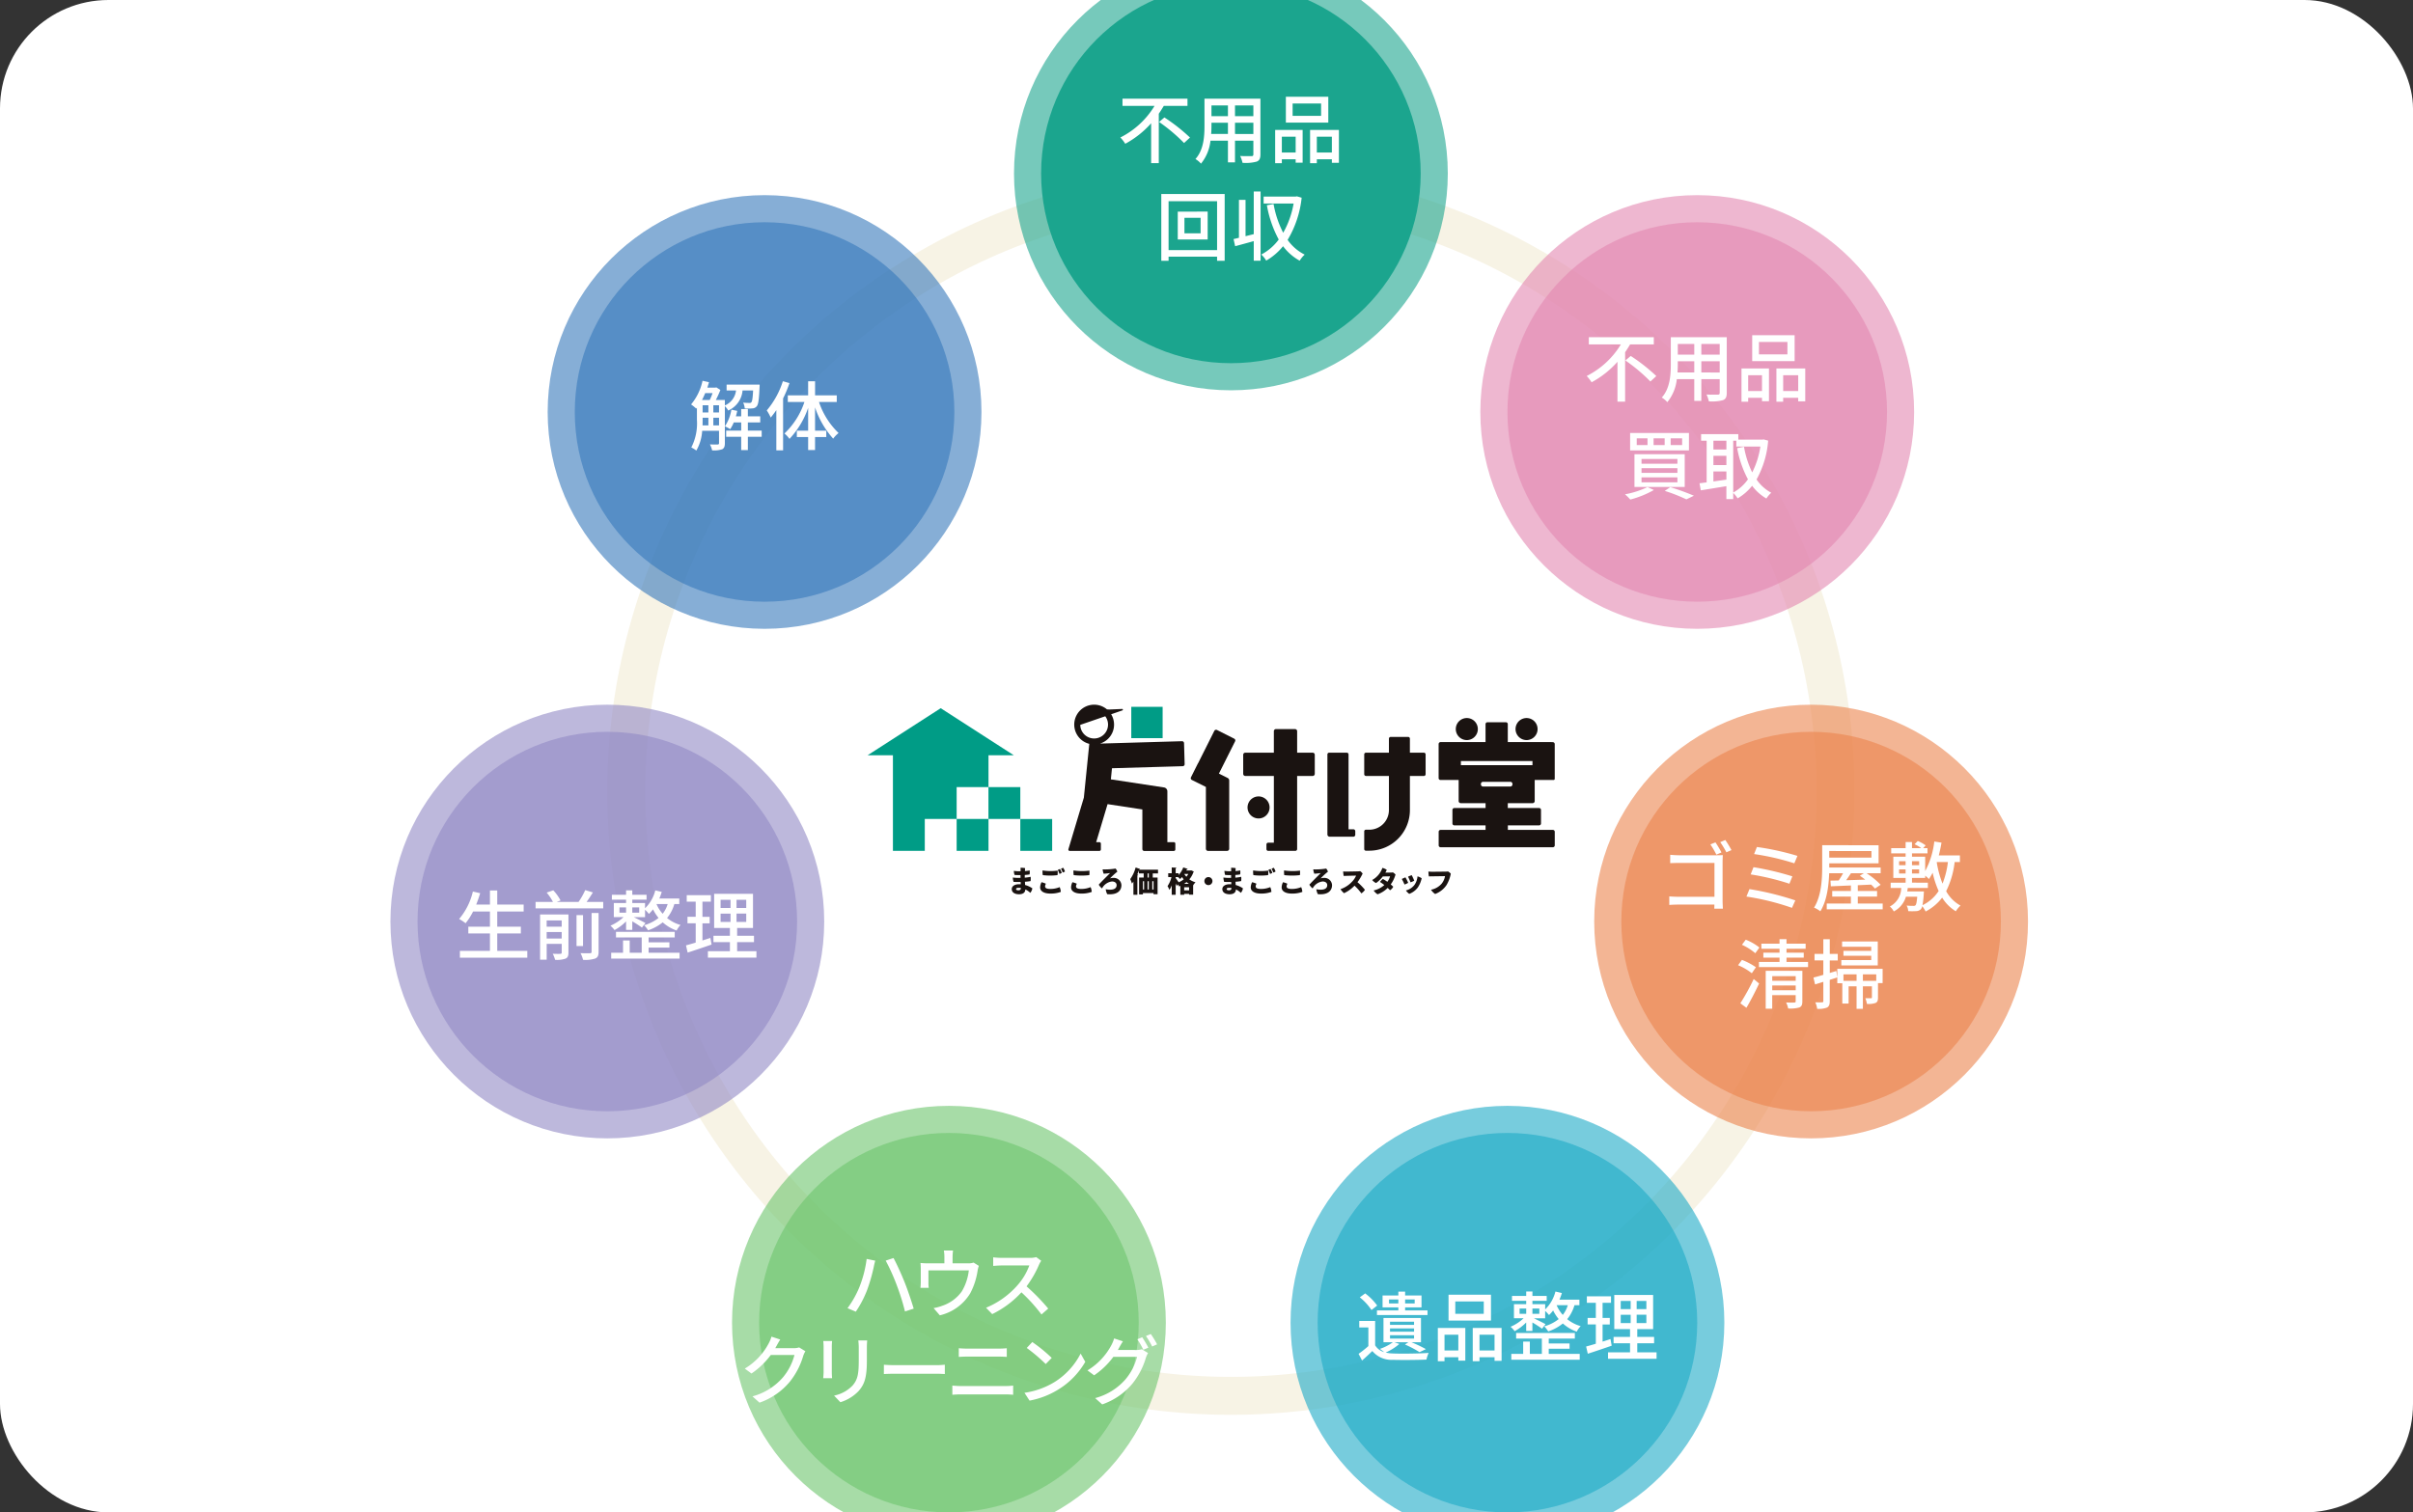 <svg xmlns="http://www.w3.org/2000/svg" xmlns:xlink="http://www.w3.org/1999/xlink" width="445" height="279" viewBox="0 0 445 279">
  <rect x="0" y="0" width="445" height="279" fill="#333333" stroke="none"/>
  <defs>
    <clipPath id="clip-path">
      <rect id="長方形_29645" data-name="長方形 29645" width="445" height="279" rx="20" transform="translate(625 39.98)" fill="#fff" stroke="#e3e3e3" stroke-width="2"/>
    </clipPath>
  </defs>
  <g id="reason_06" transform="translate(-625 -39.98)">
    <rect id="長方形_29507" data-name="長方形 29507" width="445" height="279" rx="20" transform="translate(625 39.98)" fill="#fff"/>
    <g id="マスクグループ_81" data-name="マスクグループ 81" clip-path="url(#clip-path)">
      <g id="グループ_7302" data-name="グループ 7302" transform="translate(-133 -2478.02)">
        <g id="グループ_7309" data-name="グループ 7309" transform="translate(263 -6)">
          <g id="楕円形_511" data-name="楕円形 511" transform="translate(607 2555)" fill="none" stroke="#f7f3e5" stroke-width="7">
            <circle cx="115" cy="115" r="115" stroke="none"/>
            <circle cx="115" cy="115" r="111.5" fill="none"/>
          </g>
          <g id="グループ_7303" data-name="グループ 7303" transform="translate(-264 6)">
            <circle id="楕円形_505" data-name="楕円形 505" cx="40" cy="40" r="40" transform="translate(1032 2554)" fill="#e288b1" opacity="0.6"/>
            <circle id="楕円形_513" data-name="楕円形 513" cx="35" cy="35" r="35" transform="translate(1037 2559)" fill="#e288b1" opacity="0.6"/>
            <path id="パス_80034" data-name="パス 80034" d="M-8.008-9.464v-1.33H-19.992v1.33h5.908a15.5,15.5,0,0,1-6.3,5.824,7.328,7.328,0,0,1,.9,1.162,17.424,17.424,0,0,0,4.774-3.78v7.35H-13.3V-8.022c.336-.476.63-.966.924-1.442ZM-13.244-6.5A31.651,31.651,0,0,1-8.638-2.618l1.092-1.008a33.38,33.38,0,0,0-4.718-3.71Zm14,2.212V-6.356H4.144v2.072Zm-4.4,0C-3.6-4.8-3.584-5.32-3.584-5.8v-.56H-.546v2.072ZM-.546-9.548v1.974H-3.584V-9.548Zm4.69,1.974H.756V-9.548H4.144Zm1.3-3.22H-4.872V-5.81c0,1.974-.14,4.452-1.666,6.146a4.309,4.309,0,0,1,1.022.854,8.031,8.031,0,0,0,1.75-4.242h3.22v4h1.3v-4H4.144V-.546c0,.266-.1.35-.35.35S2.6-.182,1.708-.224a5.379,5.379,0,0,1,.434,1.26A7.664,7.664,0,0,0,4.76.812c.5-.2.686-.588.686-1.344ZM16.632-7.63h-5.25V-9.912h5.25Zm1.33-3.528H10.136v4.774h7.826ZM11.942-3.78V-.868H9.394V-3.78ZM8.162,1.106H9.394V.378h2.548v.63H13.23V-5.026H8.162ZM15.848-.868V-3.78H18.62V-.868ZM14.6-5.026V1.106h1.246V.378H18.62v.658h1.3V-5.026ZM-4.9,7.864h2.114V9.1H-4.9Zm-3.15,0h2.044V9.1H-8.05Zm-3.108,0H-9.17V9.1h-1.988Zm-1.218-.994v3.22h10.85V6.87Zm2.1,6.5h6.622v.868h-6.622Zm0,1.694h6.622v.91h-6.622Zm0-3.4h6.622v.882h-6.622Zm-1.3-.868v6.034H-2.31V10.79Zm5.586,6.762A30.861,30.861,0,0,1-2,19.12l1.386-.672A44.762,44.762,0,0,0-4.97,16.866Zm-3.192-.7a16.2,16.2,0,0,1-4.144,1.33,9.147,9.147,0,0,1,.98.966,17.956,17.956,0,0,0,4.354-1.764ZM6.636,8.3H7.21V9.376h4.438a15.559,15.559,0,0,1-1.512,4.774A17.7,17.7,0,0,1,8.624,9.418l-1.26.252a19.719,19.719,0,0,0,1.988,5.754A7.976,7.976,0,0,1,6.636,17.86ZM2.982,15.816V13.968H5.376V15.48ZM5.376,8.3V9.922H2.982V8.3ZM2.982,11.084H5.376v1.708H2.982ZM12.236,8.06l-.224.042H7.574V7.094H.714V8.3H1.736v7.686c-.49.056-.924.126-1.316.168l.238,1.3c1.3-.21,3.024-.49,4.718-.77v2.394h1.26V17.93a5.031,5.031,0,0,1,.812,1.008,9.589,9.589,0,0,0,2.674-2.324,8.8,8.8,0,0,0,2.632,2.352,4.957,4.957,0,0,1,.9-1.064,7.709,7.709,0,0,1-2.716-2.45,17.5,17.5,0,0,0,2.142-7.168Z" transform="translate(1072 2591)" fill="#fff"/>
          </g>
          <g id="グループ_7302-2" data-name="グループ 7302" transform="translate(-260 4)">
            <circle id="楕円形_506" data-name="楕円形 506" cx="40" cy="40" r="40" transform="translate(1049 2650)" fill="#eb844e" opacity="0.6"/>
            <circle id="楕円形_514" data-name="楕円形 514" cx="35" cy="35" r="35" transform="translate(1054 2655)" fill="#eb844e" opacity="0.6"/>
            <path id="パス_80035" data-name="パス 80035" d="M-16.534-9.744a19.167,19.167,0,0,0-1.106-1.862l-.938.378a14.84,14.84,0,0,1,1.106,1.89Zm.21,1.652c0-.364.028-.854.042-1.162-.266.014-.742.028-1.12.028H-24.36c-.476,0-1.134-.042-1.624-.084v1.54c.364-.014,1.078-.042,1.624-.042h6.538v6.244h-6.706c-.6,0-1.218-.042-1.624-.07V-.056c.406-.042,1.106-.07,1.666-.07h6.65c0,.308-.014.574-.014.756h1.582c-.014-.308-.056-.98-.056-1.47Zm-.434-3.556a16.682,16.682,0,0,1,1.134,1.876l.938-.406A21.323,21.323,0,0,0-15.82-12.04Zm6.762.9-.518,1.3a46,46,0,0,1,7.42,1.708l.574-1.372A49.144,49.144,0,0,0-10-10.752Zm-.63,3.724-.518,1.33A45.594,45.594,0,0,1-4-3.976l.546-1.358A52.5,52.5,0,0,0-10.626-7.028Zm-.742,4.046-.56,1.372A46.075,46.075,0,0,1-3.528.476L-2.912-.9A53.353,53.353,0,0,0-11.368-2.982ZM9.73-5.908l-.742.462c.322.21.658.462.994.714-1.218.042-2.408.084-3.514.112.294-.406.588-.854.882-1.288Zm1.4-4.1v1.218H3.346V-10.01ZM8.61-.322V-1.6h3.556V-2.632H8.61V-3.7l2.464-.112a8.151,8.151,0,0,1,.7.728l1.05-.7a14.547,14.547,0,0,0-2.6-2.128h2.6v-1.05H3.346v-.77h9.1v-3.346H2.044V-7.14c0,2.226-.126,5.376-1.5,7.574a5.253,5.253,0,0,1,1.162.672C2.926-.84,3.248-3.64,3.332-5.908H5.894c-.238.448-.532.924-.8,1.33-.56.014-1.078.028-1.526.028L3.64-3.5l3.7-.154v1.022H3.892V-1.6H7.336V-.322H2.884V.742H13.2V-.322Zm9.114-2.226c.042-.21.07-.42.1-.644h3.71v-.98H18.606V-5.04h2.436v-.42a6.6,6.6,0,0,1,.686.616,10.172,10.172,0,0,0,.686-1.162A17.34,17.34,0,0,0,23.52-2.632,7.273,7.273,0,0,1,20.538-.014,16.429,16.429,0,0,0,20.776-2.1c.014-.154.028-.448.028-.448Zm-1.5-4.074h1.2v.756h-1.2Zm0-1.512h1.2v.742h-1.2Zm3.7,1.512v.756H18.606v-.756Zm0-1.512v.742H18.606v-.742Zm5.306.154a15.985,15.985,0,0,1-.994,3.99A18.767,18.767,0,0,1,23.17-7.924L23.2-7.98Zm2.212,0V-9.2H23.548c.2-.756.364-1.554.5-2.352l-1.33-.21a15.206,15.206,0,0,1-1.68,5.446V-8.96H18.606v-.616h2.856v-.966h-.8l.462-.5a5.985,5.985,0,0,0-1.456-.812l-.588.6a5.66,5.66,0,0,1,1.232.714H18.606v-1.12H17.43v1.12H14.77v.966h2.66v.616H15.162v3.92H17.43v.868H14.672v.98h1.946a3.891,3.891,0,0,1-2.1,3.416,2.985,2.985,0,0,1,.728.91,4.461,4.461,0,0,0,2.24-2.716h2.086C19.488-.588,19.39-.14,19.25,0a.507.507,0,0,1-.406.112A11.8,11.8,0,0,1,17.612.056a2.211,2.211,0,0,1,.294,1.022,12.773,12.773,0,0,0,1.484,0,1.218,1.218,0,0,0,.84-.35A1.226,1.226,0,0,0,20.5.168a5.289,5.289,0,0,1,.616.98,9.042,9.042,0,0,0,3.052-2.562,7.481,7.481,0,0,0,2.52,2.52,4.818,4.818,0,0,1,.868-1.05A6.628,6.628,0,0,1,24.906-2.6,16.05,16.05,0,0,0,26.474-7.98ZM-9.534,7.794a9.766,9.766,0,0,0-2.52-1.442l-.7.938A10.667,10.667,0,0,1-10.29,8.844Zm-.644,3.64a11.978,11.978,0,0,0-2.576-1.358l-.714.98a10.707,10.707,0,0,1,2.534,1.484Zm-1.75,7.476c.784-1.33,1.652-3.01,2.338-4.48l-.994-.826a41.852,41.852,0,0,1-2.464,4.48Zm4.76-3.234v-.882h4.326v.882Zm4.326-2.6v.854H-7.168v-.854Zm1.232-.98H-8.372v6.986h1.2V16.572h4.326v1.134c0,.182-.07.224-.266.238-.168.014-.84.014-1.5-.014a4.141,4.141,0,0,1,.378,1.106,5.978,5.978,0,0,0,2.058-.182c.434-.182.56-.518.56-1.12Zm-2.926-1.638v-.8h3.178v-.91H-4.536V8.018h3.528V7.08H-4.536V6.254H-5.824V7.08H-9.17v.938h3.346v.728H-8.806v.91h2.982v.8H-9.618v.952H-.56v-.952Zm16.828-3.78H5.712v.98h5.376V8.41H5.964v.9h5.124v.8H5.572v.98h6.72Zm-8.848,5.81v-2.31h1.47V8.97H3.444v-2.7H2.254v2.7H.63v1.2H2.254v2.66c-.686.21-1.316.378-1.82.5L.728,14.6l1.526-.476v3.542c0,.2-.07.238-.252.238-.154.014-.672.014-1.232,0a4.156,4.156,0,0,1,.35,1.2,4.176,4.176,0,0,0,1.82-.238c.378-.21.5-.56.5-1.2V13.758c.462-.154.924-.294,1.386-.448l-.168-1.19Zm8.568,1.456H9.548V12.75h2.464Zm-6.048,0V12.75H8.386v1.19Zm7.224-2.226H4.83v2.66h.924v3.752H6.916V14.948h1.47v4.158H9.548V14.948h1.666v2.03c0,.126-.028.168-.182.168s-.56.014-1.036,0a4.056,4.056,0,0,1,.294,1.05,3.892,3.892,0,0,0,1.61-.182c.364-.182.434-.476.434-1.022V14.36h.854Z" transform="translate(1089 2687)" fill="#fff"/>
          </g>
          <g id="グループ_7308" data-name="グループ 7308" transform="translate(-257 11)">
            <circle id="楕円形_507" data-name="楕円形 507" cx="40" cy="40" r="40" transform="translate(990 2717)" fill="#1daac7" opacity="0.6"/>
            <circle id="楕円形_515" data-name="楕円形 515" cx="35" cy="35" r="35" transform="translate(995 2722)" fill="#1daac7" opacity="0.6"/>
            <path id="パス_80036" data-name="パス 80036" d="M6.16-9.548v-.728H7.882v.728Zm4.732-.728v.728H9.128v-.728ZM7.882-8.26H3.934v.854h9.324V-8.26H9.128v-.56h3.024v-2.2H9.128v-.714H7.882v.714H4.97v2.2H7.882Zm-3.906-.9A10.407,10.407,0,0,0,1.764-11.4l-.994.728A10,10,0,0,1,2.926-8.33ZM6.342-3.682H10.78v.616H6.342Zm0-1.26H10.78v.6H6.342Zm0-1.232H10.78V-5.6H6.342Zm.812,3.78h2.59l-.644.42A20.216,20.216,0,0,1,11.788-.56l1.176-.56A25.7,25.7,0,0,0,10.29-2.394h1.764V-6.86H5.138v4.466H6.874A8.833,8.833,0,0,1,4.466-1.162a6.342,6.342,0,0,1,.784.588A2.893,2.893,0,0,1,3.6-1.82V-6.314H.672v1.2h1.68v3.43A19.105,19.105,0,0,1,.546-.252L1.19.98C1.876.378,2.492-.2,3.08-.77A4.586,4.586,0,0,0,6.86.854c1.61.056,4.592.028,6.2-.042A6.358,6.358,0,0,1,13.468-.42c-1.778.126-5.026.168-6.608.1A6.251,6.251,0,0,1,5.544-.49a10.245,10.245,0,0,0,2.52-1.582ZM23.632-7.63h-5.25V-9.912h5.25Zm1.33-3.528H17.136v4.774h7.826ZM18.942-3.78V-.868H16.394V-3.78Zm-3.78,4.886h1.232V.378h2.548v.63H20.23V-5.026H15.162ZM22.848-.868V-3.78H25.62V-.868ZM21.6-5.026V1.106h1.246V.378H25.62v.658h1.3V-5.026ZM35.616-1.19h3.836v-.98H35.616v-.9h4.816V-4.1H29.6v1.036h4.746V-.238H32.13V-2.506H30.9V-.238H28.714V.84H41.328V-.238H35.616Zm1.456-8.036H39.13a5.3,5.3,0,0,1-.924,1.792,6.462,6.462,0,0,1-1.134-1.778ZM33.88-7.63H32.606v-.98H33.88Zm-3.64-.98h1.218v.98H30.24Zm11.032-.616v-1.022H37.59a11.447,11.447,0,0,0,.448-1.218l-1.19-.28a6.975,6.975,0,0,1-1.89,3.3v-.966H32.606v-.616h2.632v-.91H32.606v-.812H31.458v.812H28.84v.91h2.618v.616H29.2v2.6h1.778a8.108,8.108,0,0,1-2.408,1.568,4.569,4.569,0,0,1,.756.812,9.092,9.092,0,0,0,2.128-1.6v1.568h1.148V-6.034a20.083,20.083,0,0,1,1.778,1.148l.644-.84c-.35-.2-1.512-.784-2.142-1.078h2.072V-8.176a8.455,8.455,0,0,1,.714.77,7.315,7.315,0,0,0,.756-.84A8.2,8.2,0,0,0,37.45-6.664,7.39,7.39,0,0,1,34.776-5.32a4.548,4.548,0,0,1,.742.938,8.615,8.615,0,0,0,2.7-1.47A7.576,7.576,0,0,0,40.782-4.34a3.776,3.776,0,0,1,.728-1.022A6.887,6.887,0,0,1,39.018-6.65a7.148,7.148,0,0,0,1.344-2.576ZM47-2.982c-.476.168-.98.322-1.456.476V-5.67h1.33v-1.2h-1.33V-9.66H47.1v-1.2H42.644v1.2H44.3v2.786H42.784v1.2H44.3v3.556c-.672.21-1.288.378-1.792.518l.308,1.33c1.26-.406,2.884-.952,4.41-1.484Zm1.89-4.48h1.834v1.54H48.888Zm0-2.548h1.834V-8.5H48.888ZM53.62-8.5H51.828V-10.01H53.62Zm0,2.576H51.828v-1.54H53.62ZM51.94-.532V-2.2h3.108V-3.374H51.94V-4.816h2.926v-6.3H47.7v6.3H50.61v1.442H47.572V-2.2H50.61V-.532H46.55V.658H55.5V-.532Z" transform="translate(1002 2763)" fill="#fff"/>
          </g>
          <g id="グループ_7307" data-name="グループ 7307" transform="translate(-263 8)">
            <circle id="楕円形_508" data-name="楕円形 508" cx="40" cy="40" r="40" transform="translate(893 2720)" fill="#6cc46c" opacity="0.6"/>
            <circle id="楕円形_516" data-name="楕円形 516" cx="35" cy="35" r="35" transform="translate(898 2725)" fill="#6cc46c" opacity="0.6"/>
            <path id="パス_80037" data-name="パス 80037" d="M-16.534-4.508A18.291,18.291,0,0,1-18.7-.672l1.526.644a20.024,20.024,0,0,0,2.058-3.92,31.941,31.941,0,0,0,1.246-4.3c.056-.308.182-.84.28-1.19l-1.582-.322A21.291,21.291,0,0,1-16.534-4.508Zm6.9-.434A40.839,40.839,0,0,1-8.106-.07L-6.5-.588C-6.888-1.918-7.63-4.1-8.162-5.432c-.56-1.414-1.484-3.444-2.058-4.494l-1.442.476A37.352,37.352,0,0,1-9.632-4.942ZM4.55-9.086a3.074,3.074,0,0,1-1.05.14H.672v-1.2a10.226,10.226,0,0,1,.084-1.162H-.938a6.446,6.446,0,0,1,.1,1.162v1.2H-3.892a13.3,13.3,0,0,1-1.358-.07,10.421,10.421,0,0,1,.056,1.134v2.45c0,.308-.028.714-.056,1.008h1.526a6.426,6.426,0,0,1-.056-.924v-2.3H3.668A9.714,9.714,0,0,1,2.38-3.78,7.2,7.2,0,0,1-1.148-1.148a8.789,8.789,0,0,1-1.68.462L-1.68.644A8.925,8.925,0,0,0,3.934-3.43a13.022,13.022,0,0,0,1.344-4.1,5.263,5.263,0,0,1,.238-.952ZM16.1-10.094a4.247,4.247,0,0,1-1.218.14H9.688a14.979,14.979,0,0,1-1.526-.1V-8.47c.224-.014.98-.084,1.526-.084h5.138a11.518,11.518,0,0,1-2.226,3.7,15.731,15.731,0,0,1-5.754,4.1L7.98.42A17.917,17.917,0,0,0,13.37-3.6,30.282,30.282,0,0,1,17.066.49L18.312-.6a37.212,37.212,0,0,0-4-4.1,19.162,19.162,0,0,0,2.3-3.99,4.833,4.833,0,0,1,.406-.728ZM-27.622,6.564a3.288,3.288,0,0,1-1.05.14h-3.36c.07-.112.14-.238.2-.35.154-.28.448-.826.728-1.246l-1.624-.532a6.206,6.206,0,0,1-.518,1.26,11.881,11.881,0,0,1-4.4,4.634l1.232.91a14.576,14.576,0,0,0,3.556-3.416h4.368a10.513,10.513,0,0,1-2.128,4.13,11.313,11.313,0,0,1-5.614,3.5l1.3,1.162a12.728,12.728,0,0,0,5.6-3.878,13.856,13.856,0,0,0,2.464-4.76,4.791,4.791,0,0,1,.392-.854Zm4.452-1.176c.028.294.056.784.056,1.036v4.69c0,.406-.056.9-.07,1.134h1.638c-.028-.28-.056-.77-.056-1.134V6.424c0-.392.028-.742.056-1.036Zm6.454-.112a10.825,10.825,0,0,1,.084,1.288V8.972c0,2.45-.182,3.542-1.162,4.648a6.481,6.481,0,0,1-3.388,1.834l1.162,1.218a7.779,7.779,0,0,0,3.346-2.044c1.036-1.176,1.54-2.366,1.54-5.572V6.564c0-.5.028-.924.056-1.288Zm4.718,6.2c.462-.028,1.288-.056,2.072-.056H-2.31c.616,0,1.246.042,1.554.056V9.756c-.336.028-.882.084-1.568.084h-7.6c-.756,0-1.624-.042-2.072-.084ZM.63,15.3c.49-.042,1.064-.07,1.582-.07h8.232c.392,0,.938.028,1.4.07V13.606a11.74,11.74,0,0,1-1.4.084H2.212c-.518,0-1.078-.042-1.582-.084ZM1.82,8.314c.448-.028.994-.056,1.5-.056H9.212c.476,0,1.064.028,1.456.056v-1.6a14.275,14.275,0,0,1-1.456.07H3.3c-.462,0-1.022-.028-1.484-.07ZM15.372,5.57,14.35,6.662a31.828,31.828,0,0,1,3.5,2.968L18.956,8.5A28.348,28.348,0,0,0,15.372,5.57ZM13.93,14.936l.938,1.442a15.436,15.436,0,0,0,5.362-2.086,14.429,14.429,0,0,0,4.914-5.068L24.29,7.7a13.33,13.33,0,0,1-4.858,5.278A14.547,14.547,0,0,1,13.93,14.936Zm17.22-7.9c.084-.126.14-.238.21-.364.154-.28.448-.812.728-1.232l-1.624-.532a6.559,6.559,0,0,1-.518,1.26,11.974,11.974,0,0,1-4.4,4.634l1.232.91A14.5,14.5,0,0,0,30.324,8.3h4.382a10.606,10.606,0,0,1-2.128,4.13,11.2,11.2,0,0,1-5.614,3.486l1.3,1.162a12.6,12.6,0,0,0,5.6-3.864,13.856,13.856,0,0,0,2.464-4.76,4.791,4.791,0,0,1,.392-.854l-1.148-.7a3.288,3.288,0,0,1-1.05.14Zm3.6-1.974A16.71,16.71,0,0,1,35.854,7l.924-.392a20.287,20.287,0,0,0-1.134-1.918Zm1.582-.6A14.051,14.051,0,0,1,37.478,6.4l.91-.406a16.549,16.549,0,0,0-1.162-1.9Z" transform="translate(933 2758)" fill="#fff"/>
          </g>
          <g id="グループ_7306" data-name="グループ 7306" transform="translate(-268 4)">
            <circle id="楕円形_509" data-name="楕円形 509" cx="40" cy="40" r="40" transform="translate(835 2650)" fill="#9289c4" opacity="0.6"/>
            <circle id="楕円形_517" data-name="楕円形 517" cx="35" cy="35" r="35" transform="translate(840 2655)" fill="#9289c4" opacity="0.6"/>
            <path id="パス_80038" data-name="パス 80038" d="M-20.3-.588v-3.22h4.354V-5.054H-20.3v-2.8h4.872V-9.128H-20.3v-2.6h-1.344v2.6h-2.534c.266-.672.518-1.386.728-2.1l-1.344-.308a12.086,12.086,0,0,1-2.534,5.068,8.338,8.338,0,0,1,1.19.784,12.087,12.087,0,0,0,1.386-2.17h3.108v2.8h-3.99v1.246h3.99v3.22h-5.544V.672h12.432V-.588Zm9.114-2.282V-4.06h2.772v1.19ZM-8.414-6.2v1.148h-2.772V-6.2Zm1.246-1.106H-12.4V1.036h1.218V-1.876h2.772V-.294c0,.182-.056.238-.252.252-.168.014-.784.014-1.4-.014a5.454,5.454,0,0,1,.434,1.12A4.733,4.733,0,0,0-7.7.84c.406-.182.532-.5.532-1.106ZM-2.9-.42c0,.2-.07.252-.294.266s-.966.014-1.75-.014A4.539,4.539,0,0,1-4.48,1.064,5.788,5.788,0,0,0-2.24.826c.476-.2.63-.546.63-1.232V-7.574H-2.9ZM-4.48-7.182h-1.2v5.7h1.2Zm.658-2.436c.392-.532.784-1.148,1.162-1.75L-4.074-11.8A13.242,13.242,0,0,1-5.306-9.618H-9.338l.714-.266A8.41,8.41,0,0,0-9.968-11.76l-1.218.42a9.314,9.314,0,0,1,1.162,1.722H-13.23v1.19H-.756v-1.19ZM7.616-1.19h3.836v-.98H7.616v-.9h4.816V-4.1H1.6v1.036H6.342V-.238H4.13V-2.506H2.9V-.238H.714V.84H13.328V-.238H7.616ZM9.072-9.226H11.13a5.3,5.3,0,0,1-.924,1.792A6.462,6.462,0,0,1,9.072-9.212ZM5.88-7.63H4.606v-.98H5.88ZM2.24-8.61H3.458v.98H2.24Zm11.032-.616v-1.022H9.59a11.447,11.447,0,0,0,.448-1.218l-1.19-.28a6.975,6.975,0,0,1-1.89,3.3v-.966H4.606v-.616H7.238v-.91H4.606v-.812H3.458v.812H.84v.91H3.458v.616H1.2v2.6H2.982A8.108,8.108,0,0,1,.574-5.236a4.569,4.569,0,0,1,.756.812,9.092,9.092,0,0,0,2.128-1.6v1.568H4.606V-6.034A20.084,20.084,0,0,1,6.384-4.886l.644-.84c-.35-.2-1.512-.784-2.142-1.078H6.958V-8.176a8.455,8.455,0,0,1,.714.77,7.315,7.315,0,0,0,.756-.84A8.2,8.2,0,0,0,9.45-6.664,7.39,7.39,0,0,1,6.776-5.32a4.548,4.548,0,0,1,.742.938,8.615,8.615,0,0,0,2.7-1.47A7.576,7.576,0,0,0,12.782-4.34a3.776,3.776,0,0,1,.728-1.022A6.887,6.887,0,0,1,11.018-6.65a7.148,7.148,0,0,0,1.344-2.576ZM19-2.982c-.476.168-.98.322-1.456.476V-5.67h1.33v-1.2h-1.33V-9.66H19.1v-1.2H14.644v1.2H16.3v2.786H14.784v1.2H16.3v3.556c-.672.21-1.288.378-1.792.518l.308,1.33c1.26-.406,2.884-.952,4.41-1.484Zm1.89-4.48h1.834v1.54H20.888Zm0-2.548h1.834V-8.5H20.888ZM25.62-8.5H23.828V-10.01H25.62Zm0,2.576H23.828v-1.54H25.62ZM23.94-.532V-2.2h3.108V-3.374H23.94V-4.816h2.926v-6.3H19.7v6.3H22.61v1.442H19.572V-2.2H22.61V-.532H18.55V.658H27.5V-.532Z" transform="translate(875 2696)" fill="#fff"/>
          </g>
          <g id="グループ_7305" data-name="グループ 7305" transform="translate(-256 6)">
            <circle id="楕円形_503" data-name="楕円形 503" cx="40" cy="40" r="40" transform="translate(852 2554)" fill="#3678ba" opacity="0.6"/>
            <circle id="楕円形_518" data-name="楕円形 518" cx="35" cy="35" r="35" transform="translate(857 2559)" fill="#3678ba" opacity="0.6"/>
            <path id="パス_80032" data-name="パス 80032" d="M-9.45-3.528V-4.942H-8.4v1.414Zm-1.974-1.414h1.064v1.414h-1.078c.014-.35.014-.686.014-1.008ZM-9.59-9.478a11.78,11.78,0,0,1-.518,1.26h-1.428c.21-.392.406-.826.588-1.26Zm.14,2.24H-8.4v1.33H-9.45Zm-1.974,0h1.064v1.33h-1.064Zm9.31-2.73c-.07,1.428-.168,2-.322,2.17a.377.377,0,0,1-.378.126,9.982,9.982,0,0,1-1.134-.056A3.163,3.163,0,0,1-3.654-6.65,9.01,9.01,0,0,0-2.24-6.664a1.051,1.051,0,0,0,.8-.392c.294-.336.42-1.274.518-3.542.014-.14.014-.448.014-.448H-7v1.078h1.736A3.4,3.4,0,0,1-7.322-7.21V-8.218H-8.988a17.973,17.973,0,0,0,.84-1.848l-.756-.476-.182.056h-1.47c.112-.336.21-.672.308-1.008l-1.19-.266a10.125,10.125,0,0,1-2.114,4.368,8.778,8.778,0,0,1,.952.77l.126-.154V-4.55A9.777,9.777,0,0,1-13.51.546a5.128,5.128,0,0,1,.924.574,8.258,8.258,0,0,0,1.078-3.654H-8.4V-.252c0,.182-.07.238-.252.252s-.756,0-1.428-.014a4.138,4.138,0,0,1,.406,1.092,4.819,4.819,0,0,0,1.862-.2c.378-.2.49-.56.49-1.12V-7.084a3.557,3.557,0,0,1,.616.812,4.418,4.418,0,0,0,2.646-3.7ZM-.532-2.562H-3.08V-4.074H-.8v-1.12H-3.08V-6.538H-4.312v1.344h-.98q.147-.5.252-1.008l-1.078-.224a7.93,7.93,0,0,1-1.2,3.08,5.937,5.937,0,0,1,.98.518,6.9,6.9,0,0,0,.658-1.246h1.372v1.512H-7.084v1.134h2.772V1.036H-3.08V-1.428H-.532Zm3.906-9.114A15.694,15.694,0,0,1,.406-6.286,8.163,8.163,0,0,1,1.134-4.97c.35-.42.686-.868,1.036-1.372v7.42H3.416V-8.5a22.357,22.357,0,0,0,1.176-2.828Zm9.94,3.836V-9.072h-4v-2.6H8.036v2.6H4.284V-7.84H7.35A14.177,14.177,0,0,1,3.668-2.03a4.811,4.811,0,0,1,.924.994A15.8,15.8,0,0,0,8.036-6.762v4.214H5.95v1.176H8.036V1.022H9.31V-1.372h2.072V-2.548H9.31v-4.3a16.287,16.287,0,0,0,3.346,5.768,5,5,0,0,1,.994-1.036A14.08,14.08,0,0,1,10.038-7.84Z" transform="translate(892 2600)" fill="#fff"/>
          </g>
          <g id="グループ_7304" data-name="グループ 7304" transform="translate(-264 10)">
            <circle id="楕円形_504" data-name="楕円形 504" cx="40" cy="40" r="40" transform="translate(946 2506)" fill="#1ba58e" opacity="0.599"/>
            <circle id="楕円形_512" data-name="楕円形 512" cx="35" cy="35" r="35" transform="translate(951 2511)" fill="#1ba58e"/>
            <path id="パス_80033" data-name="パス 80033" d="M-8.008-9.464v-1.33H-19.992v1.33h5.908a15.5,15.5,0,0,1-6.3,5.824,7.328,7.328,0,0,1,.9,1.162,17.424,17.424,0,0,0,4.774-3.78v7.35H-13.3V-8.022c.336-.476.63-.966.924-1.442ZM-13.244-6.5A31.651,31.651,0,0,1-8.638-2.618l1.092-1.008a33.38,33.38,0,0,0-4.718-3.71Zm14,2.212V-6.356H4.144v2.072Zm-4.4,0C-3.6-4.8-3.584-5.32-3.584-5.8v-.56H-.546v2.072ZM-.546-9.548v1.974H-3.584V-9.548Zm4.69,1.974H.756V-9.548H4.144Zm1.3-3.22H-4.872V-5.81c0,1.974-.14,4.452-1.666,6.146a4.309,4.309,0,0,1,1.022.854,8.031,8.031,0,0,0,1.75-4.242h3.22v4h1.3v-4H4.144V-.546c0,.266-.1.35-.35.35S2.6-.182,1.708-.224a5.379,5.379,0,0,1,.434,1.26A7.664,7.664,0,0,0,4.76.812c.5-.2.686-.588.686-1.344ZM16.632-7.63h-5.25V-9.912h5.25Zm1.33-3.528H10.136v4.774h7.826ZM11.942-3.78V-.868H9.394V-3.78ZM8.162,1.106H9.394V.378h2.548v.63H13.23V-5.026H8.162ZM15.848-.868V-3.78H18.62V-.868ZM14.6-5.026V1.106h1.246V.378H18.62v.658h1.3V-5.026ZM-5.586,14.038H-8.568V11.182h2.982Zm-4.214-4v5.138h5.516V10.034Zm-1.694,7.1V8.116h8.946v9.016ZM-12.838,6.786v12.32h1.344V18.35h8.946v.756h1.4V6.786ZM4.214,14.192,2.7,14.57V7.864H1.484v7c-.364.1-.7.168-.994.238l.294,1.316c.994-.266,2.226-.6,3.43-.938v3.612h1.26V6.324H4.214ZM12.18,7.22l-.238.042H6.034V8.55h5.53a16.763,16.763,0,0,1-1.918,5.39A18.486,18.486,0,0,1,7.868,8.634l-1.232.224A20.9,20.9,0,0,0,8.82,15.186,9.529,9.529,0,0,1,5.6,17.958a4.632,4.632,0,0,1,.91,1.12,11.189,11.189,0,0,0,3.108-2.66,9.694,9.694,0,0,0,3.066,2.674,5.119,5.119,0,0,1,.924-1.12,8.531,8.531,0,0,1-3.15-2.716,18.95,18.95,0,0,0,2.59-7.784Z" transform="translate(986 2543)" fill="#fff"/>
          </g>
        </g>
        <g id="header_logo" transform="translate(728.635 2435.023)">
          <g id="グループ_1" data-name="グループ 1" transform="translate(189.366 213.622)">
            <rect id="長方形_1" data-name="長方形 1" width="5.876" height="5.876" transform="translate(28.16 20.436)" fill="#009c86"/>
            <path id="パス_1" data-name="パス 1" d="M211.662,229.907v-5.876h4.669l-13.482-8.685-13.483,8.685h4.669v17.627h5.876v-5.876h5.876v-5.876h5.864v5.876h-5.864v5.876h5.876v-5.876h5.864v-5.876Z" transform="translate(-189.366 -215.347)" fill="#009c86"/>
          </g>
          <rect id="長方形_2" data-name="長方形 2" width="5.783" height="5.783" transform="translate(243.775 219.145) rotate(180)" fill="#009c86"/>
          <g id="グループ_2" data-name="グループ 2" transform="translate(226.383 212.977)">
            <path id="パス_2" data-name="パス 2" d="M346.384,219.711l-15.112.437a3.661,3.661,0,0,0,2.052-5.408l.066-.023,0,0,2.011-.693a.134.134,0,0,0,.083-.171c-.021-.06-.062-.087-.144-.089l-2.369.1-.421-.025A3.667,3.667,0,1,0,329.3,220.2h-.009v.007h0l-1,9.909-2.459,8.211h0l-.064.215-.326,1.089h0a.248.248,0,0,0,.237.319h5.471a.28.28,0,0,0,.28-.28V238.61a.279.279,0,0,0-.28-.279h-.586l2.1-7.01,6.415.978v7.313a.344.344,0,0,0,.344.344h5.46a.279.279,0,0,0,.279-.279V238.61a.279.279,0,0,0-.279-.279h-1.192v-9.374a.724.724,0,0,0-.614-.715l-9.806-1.494.208-2.05,13.046-.377a.364.364,0,0,0,.353-.374l-.112-3.883A.364.364,0,0,0,346.384,219.711Zm-18.692-2.5a2.57,2.57,0,0,1-.063-.516l.307-.106,4.3-1.479a2.559,2.559,0,0,1-1.481,4.033,2.558,2.558,0,0,1-3.066-1.931Z" transform="translate(-325.426 -212.977)" fill="#1a1311"/>
            <path id="パス_3" data-name="パス 3" d="M456.774,233.864H453.91V229.9a.388.388,0,0,0-.389-.389h-3.516a.388.388,0,0,0-.389.389v3.963H444.35a.389.389,0,0,0-.389.389v3.516a.389.389,0,0,0,.389.389h5.267v12.311h-1.042a.327.327,0,0,0-.327.327v.857a.327.327,0,0,0,.327.327h4.993a.342.342,0,0,0,.342-.342v-13.48h2.864a.388.388,0,0,0,.388-.389v-3.516A.388.388,0,0,0,456.774,233.864Z" transform="translate(-411.712 -225.013)" fill="#1a1311"/>
            <path id="パス_4" data-name="パス 4" d="M537,237.729h-2.576v-2.585a.322.322,0,0,0-.322-.322h-3.224a.322.322,0,0,0-.322.322v2.585h-4.234a.322.322,0,0,0-.322.322v3.65a.322.322,0,0,0,.322.322h4.234v6.294a3.623,3.623,0,0,1-3.623,3.623H526.3a.3.3,0,0,0-.3.3v3.271a.3.3,0,0,0,.3.3h.634a7.491,7.491,0,0,0,7.491-7.491v-6.294H537a.322.322,0,0,0,.322-.322v-3.65A.322.322,0,0,0,537,237.729Z" transform="translate(-471.431 -228.879)" fill="#1a1311"/>
            <path id="パス_5" data-name="パス 5" d="M590.058,239.81h3.714a.39.39,0,0,0,.391-.39v-3.884h3.477a.217.217,0,0,0,.217-.217v-6.4a.363.363,0,0,0-.363-.363h-.245v-.011H589.2v-3.314a.345.345,0,0,0-.345-.345h-3.414a.345.345,0,0,0-.345.345v3.314h-8.29a.363.363,0,0,0-.363.363v6.282a.345.345,0,0,0,.345.345h3.349v3.884a.39.39,0,0,0,.391.39H585.1v.9h-5.762a.348.348,0,0,0-.348.348v2.5a.347.347,0,0,0,.348.347H585.1v.84h-8.3a.348.348,0,0,0-.348.348v2.5a.348.348,0,0,0,.348.347h20.714a.348.348,0,0,0,.348-.347v-2.5a.348.348,0,0,0-.348-.348h-8.3v-.84h5.762a.347.347,0,0,0,.348-.347v-2.5a.348.348,0,0,0-.348-.348H589.2v-.9Zm-9.507-7.01v-.753h13.2v.753Zm3.694,3.549v-.088a.391.391,0,0,1,.391-.39h5.032a.39.39,0,0,1,.391.39v.088a.39.39,0,0,1-.391.39h-5.032A.391.391,0,0,1,584.245,236.349Z" transform="translate(-508.154 -221.647)" fill="#1a1311"/>
            <path id="パス_6" data-name="パス 6" d="M505.83,259.637h-.884V245.83a.321.321,0,0,0-.322-.322h-3.254a.322.322,0,0,0-.322.322v14.763a.417.417,0,0,0,.417.417h4.364a.358.358,0,0,0,.358-.358V260A.358.358,0,0,0,505.83,259.637Z" transform="translate(-453.269 -236.658)" fill="#1a1311"/>
            <path id="パス_7" data-name="パス 7" d="M448.943,275.167a2.033,2.033,0,1,0,2.033,2.033A2.033,2.033,0,0,0,448.943,275.167Z" transform="translate(-413.859 -258.247)" fill="#1a1311"/>
            <path id="パス_8" data-name="パス 8" d="M590.1,226.1a2.033,2.033,0,1,0-2.033-2.033A2.033,2.033,0,0,0,590.1,226.1Z" transform="translate(-516.612 -219.573)" fill="#1a1311"/>
            <path id="パス_9" data-name="パス 9" d="M630.607,226.1a2.033,2.033,0,1,0-2.033-2.033A2.033,2.033,0,0,0,630.607,226.1Z" transform="translate(-546.099 -219.573)" fill="#1a1311"/>
            <path id="パス_10" data-name="パス 10" d="M416.448,231.616l-3.184-1.606a.364.364,0,0,0-.489.162l-2.995,5.976-.013-.007-1.3,2.6a.365.365,0,0,0,.164.489l2.589,1.29v11.4a.4.4,0,0,0,.4.4h3.5a.4.4,0,0,0,.4-.4V239.335a.536.536,0,0,0-.3-.48l-1.6-.794,2.986-5.957A.363.363,0,0,0,416.448,231.616Z" transform="translate(-385.85 -225.348)" fill="#1a1311"/>
          </g>
          <g id="グループ_3" data-name="グループ 3" transform="translate(215.95 242.992)">
            <path id="パス_11" data-name="パス 11" d="M372.512,324.459h-.97v.759h.891v3.07h-.742v-.207h-1.962v.239h-.705v-3.1h.849v-.759h-.891V323.9c-.09.254-.191.5-.3.753l.18.059a.179.179,0,0,1-.154.106V328.4h-.732V325.96q-.135.2-.271.366a8.178,8.178,0,0,0-.313-.827,6.526,6.526,0,0,0,.992-2.137l.827.276c-.021.048-.074.074-.159.069l-.021.059h3.484Zm-2.784,1.427v1.538h.218v-1.538Zm1.087,0h-.228v1.538h.228Zm0-.668v-.759h-.223v.759Zm.875,2.206v-1.538h-.233v1.538Z" transform="translate(-345.54 -323.345)" fill="#1a1311"/>
            <path id="パス_12" data-name="パス 12" d="M397.019,323.838l.5.228a.189.189,0,0,1-.079.09,3.949,3.949,0,0,1-.759,1.347,3.424,3.424,0,0,0,1.135.541,3.462,3.462,0,0,0-.435.567v1.718h-.742v-.138h-.907v.159h-.71v-1.644l-.239.1a2.437,2.437,0,0,0-.223-.366l-.2.287c-.048-.127-.122-.292-.2-.461v2.084h-.727V326.6a3.866,3.866,0,0,1-.429.854,3.969,3.969,0,0,0-.345-.705,4.764,4.764,0,0,0,.722-1.655h-.594v-.711h.647v-1.071l.88.048c-.005.058-.053.09-.154.111v.912h.541v.324a4.19,4.19,0,0,0,.859-1.4l.827.27a.148.148,0,0,1-.153.064c-.032.074-.069.154-.106.228h.774Zm-2.864,1.252v.175c.122.149.419.573.562.785a4.122,4.122,0,0,0,.923-.546,4.508,4.508,0,0,1-.313-.424,3.3,3.3,0,0,1-.355.366,4.126,4.126,0,0,0-.371-.355Zm2.445,1.241a3.766,3.766,0,0,1-.44-.318,4.218,4.218,0,0,1-.435.318Zm-.87,1.2h.907v-.562h-.907Zm.016-3.017a3.39,3.39,0,0,0,.387.509,3,3,0,0,0,.356-.509Z" transform="translate(-363.931 -323.303)" fill="#1a1311"/>
            <path id="パス_13" data-name="パス 13" d="M419.142,330.594a.742.742,0,1,1-.742-.742A.745.745,0,0,1,419.142,330.594Z" transform="translate(-382.132 -328.07)" fill="#1a1311"/>
            <path id="パス_14" data-name="パス 14" d="M432.29,326.724a4.216,4.216,0,0,1,1.336.615,1.67,1.67,0,0,1-.382.833,3.214,3.214,0,0,0-.918-.631v.011c0,.525-.387.88-1.151.88-.811,0-1.347-.35-1.347-.955,0-.52.509-.9,1.347-.9.106,0,.212.005.313.011l-.021-.424c-.472.011-.939.005-1.3-.016a2.665,2.665,0,0,1-.138-.8,8.668,8.668,0,0,0,.938.064c.144,0,.308,0,.477-.005V324.9a10.9,10.9,0,0,1-1.1-.032,2.507,2.507,0,0,1-.128-.753,5.913,5.913,0,0,0,.87.074c.111,0,.239,0,.371-.005v-.064c.005-.286,0-.408-.011-.572a4.2,4.2,0,0,1,.843.063q-.024.263-.032.541a6.168,6.168,0,0,0,.87-.116,2.443,2.443,0,0,1-.011.737,7.632,7.632,0,0,1-.886.1c-.005.159-.005.313-.005.472v.027a7.628,7.628,0,0,0,1.082-.159,2.807,2.807,0,0,1-.011.79,9.136,9.136,0,0,1-1.04.122Zm-.775.557a2.472,2.472,0,0,0-.44-.037c-.265,0-.451.074-.451.223,0,.133.127.233.43.233S431.511,327.583,431.516,327.281Z" transform="translate(-390.993 -323.479)" fill="#1a1311"/>
            <path id="パス_15" data-name="パス 15" d="M450.138,326.518a1,1,0,0,0-.154.477c0,.239.164.477.933.477a4.444,4.444,0,0,0,1.756-.334,2.472,2.472,0,0,1,.212.88,5.311,5.311,0,0,1-1.935.308c-1.135,0-1.878-.414-1.878-1.14a2.347,2.347,0,0,1,.249-.95A3.157,3.157,0,0,1,450.138,326.518Zm-.621-2.461a9.4,9.4,0,0,0,2.779.032,3.919,3.919,0,0,1-.016.833,10.862,10.862,0,0,1-2.72,0A3.757,3.757,0,0,1,449.518,324.058Zm3.537.461a1.612,1.612,0,0,1-.424.175,3.776,3.776,0,0,0-.307-.721,2.219,2.219,0,0,1,.408-.175A3.591,3.591,0,0,1,453.055,324.519Zm.594-.255a1.674,1.674,0,0,1-.419.18,3.289,3.289,0,0,0-.313-.695,2.412,2.412,0,0,1,.408-.175A2.548,2.548,0,0,1,453.649,324.264Z" transform="translate(-405 -323.501)" fill="#1a1311"/>
            <path id="パス_16" data-name="パス 16" d="M471.1,327.811a1,1,0,0,0-.153.477c0,.239.164.477.933.477a4.438,4.438,0,0,0,1.755-.334,2.46,2.46,0,0,1,.213.88,5.312,5.312,0,0,1-1.936.308c-1.134,0-1.877-.414-1.877-1.14a2.259,2.259,0,0,1,.249-.949A3.151,3.151,0,0,1,471.1,327.811Zm-.62-2.461a10.5,10.5,0,0,0,2.938.032,3.94,3.94,0,0,1-.016.833,12.208,12.208,0,0,1-2.885,0A4.115,4.115,0,0,1,470.482,325.35Z" transform="translate(-420.261 -324.793)" fill="#1a1311"/>
            <path id="パス_17" data-name="パス 17" d="M490,324.241a12.076,12.076,0,0,0,1.9-.159,2.056,2.056,0,0,1,.323.568,14.727,14.727,0,0,0-1.352,1.246,1.907,1.907,0,0,1,.589-.09,1.4,1.4,0,0,1,1.517,1.347c-.006,1.034-.806,1.83-2.62,1.65a2.717,2.717,0,0,1-.276-.9c1.167.207,2.01.021,2.01-.763,0-.345-.265-.674-.854-.674a2.366,2.366,0,0,0-1.835,1.278,2.44,2.44,0,0,1-.61-.689c.557-.62,1.623-1.66,2.1-2.143-.244.042-.806.1-1.188.122a3.012,3.012,0,0,1-.191-.806C489.608,324.236,489.8,324.241,490,324.241Z" transform="translate(-433.909 -323.87)" fill="#1a1311"/>
            <path id="パス_18" data-name="パス 18" d="M289.541,326.724a4.215,4.215,0,0,1,1.336.615,1.671,1.671,0,0,1-.382.833,3.211,3.211,0,0,0-.917-.631v.011c0,.525-.387.88-1.151.88-.811,0-1.347-.35-1.347-.955,0-.52.509-.9,1.347-.9.106,0,.212.005.313.011l-.021-.424c-.472.011-.939.005-1.3-.016a2.658,2.658,0,0,1-.138-.8,8.665,8.665,0,0,0,.938.064c.144,0,.308,0,.477-.005V324.9a10.911,10.911,0,0,1-1.1-.032,2.507,2.507,0,0,1-.127-.753,5.91,5.91,0,0,0,.87.074c.112,0,.239,0,.371-.005v-.064c.005-.286,0-.408-.011-.572a4.207,4.207,0,0,1,.843.063q-.024.263-.032.541a6.173,6.173,0,0,0,.87-.116,2.44,2.44,0,0,1-.011.737,7.629,7.629,0,0,1-.886.1c-.005.159-.005.313-.005.472v.027a7.618,7.618,0,0,0,1.082-.159,2.8,2.8,0,0,1-.01.79,9.136,9.136,0,0,1-1.04.122Zm-.775.557a2.473,2.473,0,0,0-.44-.037c-.265,0-.451.074-.451.223,0,.133.127.233.43.233S288.761,327.583,288.766,327.281Z" transform="translate(-287.08 -323.479)" fill="#1a1311"/>
            <path id="パス_19" data-name="パス 19" d="M307.389,326.518a1,1,0,0,0-.154.477c0,.239.164.477.933.477a4.441,4.441,0,0,0,1.755-.334,2.461,2.461,0,0,1,.212.88,5.31,5.31,0,0,1-1.935.308c-1.135,0-1.878-.414-1.878-1.14a2.348,2.348,0,0,1,.249-.95A3.16,3.16,0,0,1,307.389,326.518Zm-.621-2.461a9.4,9.4,0,0,0,2.779.032,3.939,3.939,0,0,1-.016.833,10.862,10.862,0,0,1-2.72,0A3.764,3.764,0,0,1,306.769,324.058Zm3.537.461a1.612,1.612,0,0,1-.424.175,3.772,3.772,0,0,0-.308-.721,2.22,2.22,0,0,1,.408-.175A3.606,3.606,0,0,1,310.306,324.519Zm.594-.255a1.673,1.673,0,0,1-.419.18,3.292,3.292,0,0,0-.313-.695,2.424,2.424,0,0,1,.409-.175A2.549,2.549,0,0,1,310.9,324.264Z" transform="translate(-301.088 -323.501)" fill="#1a1311"/>
            <path id="パス_20" data-name="パス 20" d="M328.353,327.811a1,1,0,0,0-.154.477c0,.239.164.477.933.477a4.439,4.439,0,0,0,1.755-.334,2.461,2.461,0,0,1,.212.88,5.313,5.313,0,0,1-1.936.308c-1.135,0-1.877-.414-1.877-1.14a2.259,2.259,0,0,1,.249-.949A3.153,3.153,0,0,1,328.353,327.811Zm-.621-2.461a10.5,10.5,0,0,0,2.938.032,3.979,3.979,0,0,1-.016.833,12.207,12.207,0,0,1-2.885,0A4.126,4.126,0,0,1,327.732,325.35Z" transform="translate(-316.348 -324.793)" fill="#1a1311"/>
            <path id="パス_21" data-name="パス 21" d="M347.246,324.241a12.071,12.071,0,0,0,1.9-.159,2.048,2.048,0,0,1,.323.568,14.734,14.734,0,0,0-1.352,1.246,1.906,1.906,0,0,1,.589-.09,1.4,1.4,0,0,1,1.516,1.347c-.005,1.034-.806,1.83-2.62,1.65a2.717,2.717,0,0,1-.276-.9c1.167.207,2.01.021,2.01-.763,0-.345-.265-.674-.854-.674a2.365,2.365,0,0,0-1.835,1.278,2.439,2.439,0,0,1-.61-.689c.557-.62,1.623-1.66,2.1-2.143-.244.042-.806.1-1.188.122a3.013,3.013,0,0,1-.191-.806C346.859,324.236,347.05,324.241,347.246,324.241Z" transform="translate(-329.997 -323.87)" fill="#1a1311"/>
            <path id="パス_22" data-name="パス 22" d="M514.417,329.279a2.1,2.1,0,0,1-.658.658,9.3,9.3,0,0,0-1.262-1.421,6.24,6.24,0,0,1-1.936,1.389,3.726,3.726,0,0,1-.652-.742,5.156,5.156,0,0,0,2.116-1.363,3.75,3.75,0,0,0,.764-1.135c-.642.005-1.9.042-2.286.058a5.7,5.7,0,0,1-.1-.832c.17.016.382.026.551.026.281,0,1.851-.026,2.19-.042a3.47,3.47,0,0,0,.4-.037,1.9,1.9,0,0,1,.451.445,8.852,8.852,0,0,1-.954,1.591A10.483,10.483,0,0,1,514.417,329.279Z" transform="translate(-449.286 -325.148)" fill="#1a1311"/>
            <path id="パス_23" data-name="パス 23" d="M534.826,324.512a2.607,2.607,0,0,0,.408-.037,2.228,2.228,0,0,1,.483.392,5.607,5.607,0,0,1-.885,1.83c.164.138.318.281.467.424a1.659,1.659,0,0,1-.594.653c-.127-.138-.276-.286-.435-.435a4.776,4.776,0,0,1-1.867,1.177,2.52,2.52,0,0,1-.721-.705,4.41,4.41,0,0,0,1.973-1,8.872,8.872,0,0,0-.806-.573,4.048,4.048,0,0,1,.536-.551,8.639,8.639,0,0,1,.827.525,3.107,3.107,0,0,0,.5-1.007l-1.341.021a5.311,5.311,0,0,1-1.241,1.214,1.886,1.886,0,0,1-.711-.562,4.052,4.052,0,0,0,1.877-2.228,2.193,2.193,0,0,1,.806.361,3.856,3.856,0,0,1-.26.51c.827-.005.981-.016.981-.016Z" transform="translate(-464.945 -323.558)" fill="#1a1311"/>
            <path id="パス_24" data-name="パス 24" d="M552.663,329.963a3.072,3.072,0,0,1-.679.313,10.149,10.149,0,0,0-.493-1.023c.138-.074.52-.244.668-.3A9.017,9.017,0,0,1,552.663,329.963Zm2.487-.843a4.76,4.76,0,0,1-.727,1.724A3.474,3.474,0,0,1,552.859,332a2.651,2.651,0,0,1-.615-.626,2.866,2.866,0,0,0,1.538-.976,3.1,3.1,0,0,0,.6-1.628A2.814,2.814,0,0,1,555.15,329.119Zm-1.368.451a3.561,3.561,0,0,1-.689.3,9.293,9.293,0,0,0-.456-1.039,6.266,6.266,0,0,1,.679-.281A10.388,10.388,0,0,1,553.782,329.57Z" transform="translate(-479.555 -327.12)" fill="#1a1311"/>
            <path id="パス_25" data-name="パス 25" d="M572.84,328.578a4.376,4.376,0,0,1-2.079,1.612,2.561,2.561,0,0,1-.758-.785,3.442,3.442,0,0,0,1.962-1.119,3.036,3.036,0,0,0,.62-1.384c-.541.005-2.524.032-2.98.043a6.181,6.181,0,0,1-.08-.891c.249.021.531.037.711.037.35,0,2.153-.021,2.5-.027a2.89,2.89,0,0,0,.4-.032,2.256,2.256,0,0,1,.514.408A6.172,6.172,0,0,1,572.84,328.578Z" transform="translate(-492.683 -325.289)" fill="#1a1311"/>
          </g>
        </g>
      </g>
    </g>
  </g>
</svg>
